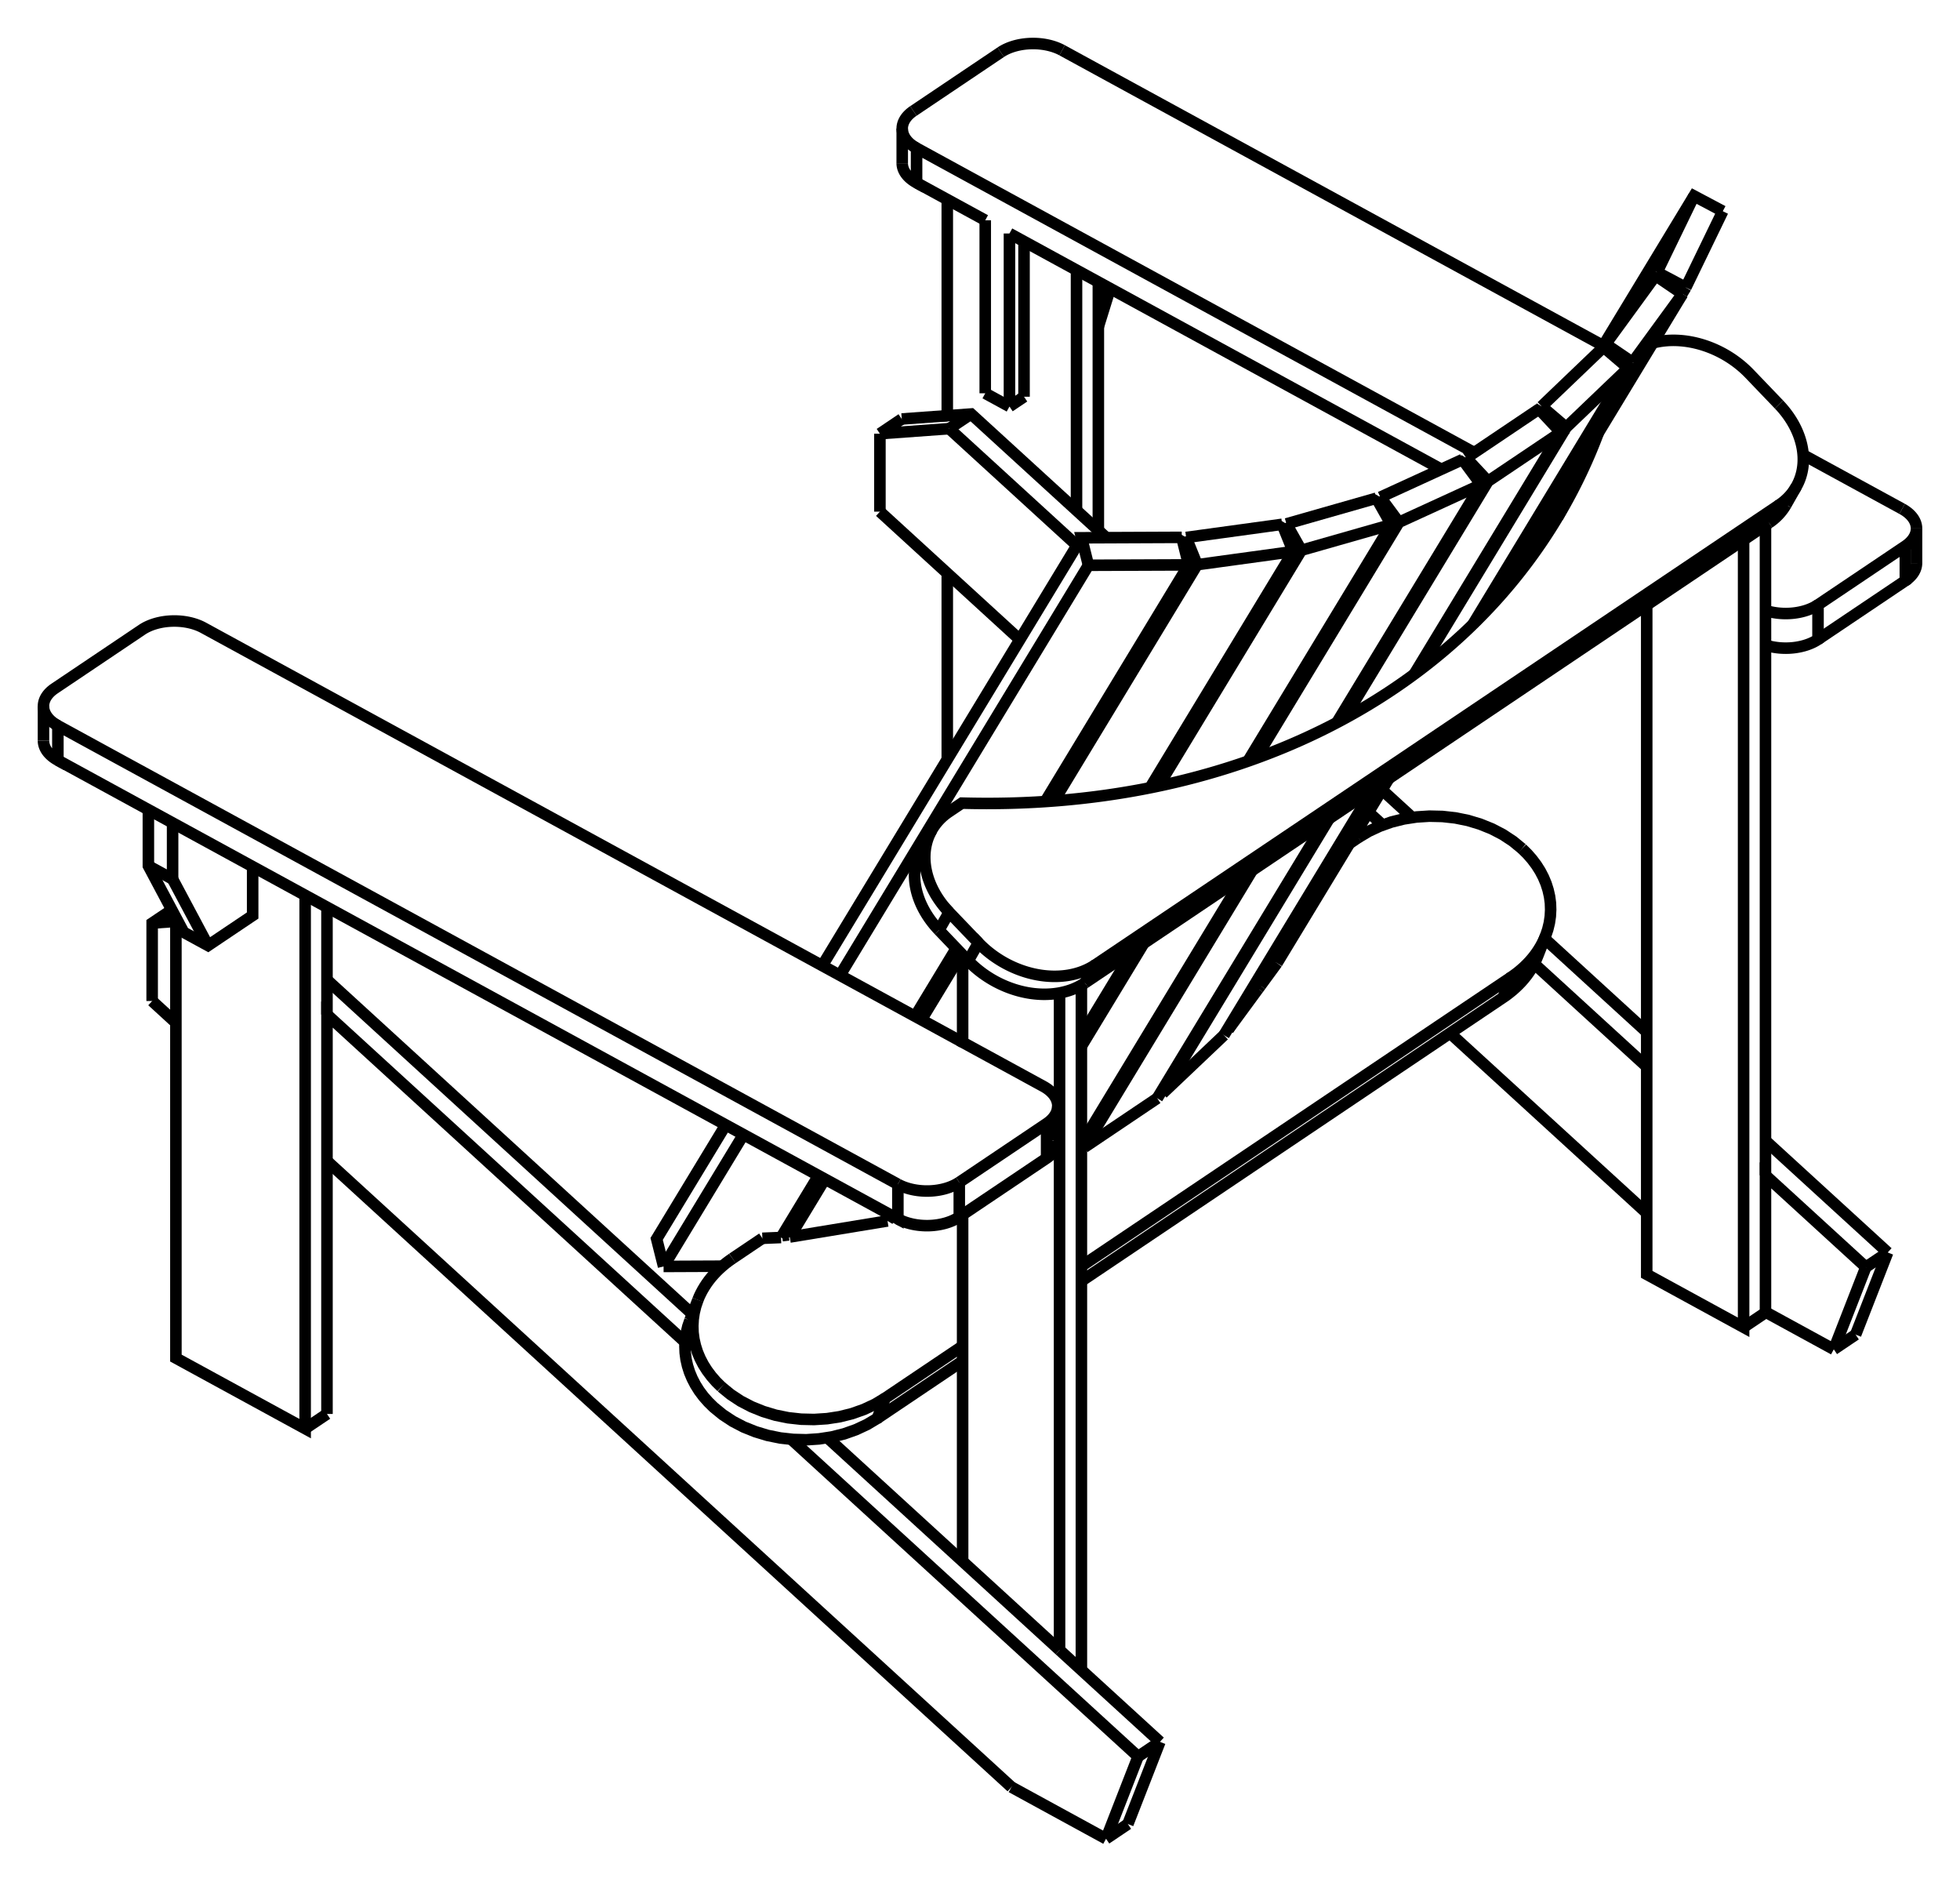 <svg version="1.1" xmlns="http://www.w3.org/2000/svg" viewBox="-23.678 -16.66 45.071 43.273" fill="none" stroke="black" stroke-width="0.6%" vector-effect="non-scaling-stroke">
    <path d="M -1.619 11.318 L 0.389 9.968 A 1 0.606 180 0 0 0.646 9.562" />
    <path d="M -1.619 10.522 L 0.389 9.172 A 1 0.606 180 0 0 0.646 8.767 A 1 0.606 180 0 0 0.316 8.317 L -1.542 7.303 L -1.542 5.295" />
    <path d="M -3.031 11.363 A 1 0.606 180 0 0 -1.619 11.318 L -1.619 10.522" />
    <path d="M -3.031 10.567 A 1 0.606 180 0 0 -1.619 10.522" />
    <path d="M -22.347 0.819 L -3.031 11.363 L -3.031 10.567" />
    <path d="M -22.678 0.369 A 1 0.606 180 0 0 -22.347 0.819 L -22.347 0.024 L -3.031 10.567" />
    <path d="M -1.542 7.303 L -19 -2.227 A 1 0.606 180 0 0 -20.413 -2.182 L -22.421 -0.832 A 1 0.606 180 0 0 -22.678 -0.426 A 1 0.606 180 0 0 -22.347 0.024" />
    <path d="M -1.542 19.237 L -1.542 11.266" />
    <path d="M 0.687 21.276 L 0.687 6.168" />
    <path d="M 0.687 21.276 L -1.542 19.237 L -4.65 16.395" />
    <path d="M -16.159 6.665 L -16.159 4.197" />
    <path d="M -19.633 4.436 L -19.633 14.563 L -16.661 16.185 L -16.661 3.923" />
    <path d="M -17.868 3.264 L -17.868 4.388 L -18.895 5.078 L -19.453 4.774 L -20.266 3.247 L -20.266 1.955" />
    <path d="M -19.709 3.551 L -20.266 3.247" />
    <path d="M -19.709 3.551 L -19.709 2.259" />
    <path d="M -18.895 5.078 L -19.709 3.551" />
    <path d="M -16.159 15.848 L -16.661 16.185" />
    <path d="M -16.159 15.848 L -16.159 10.031 L -16.159 6.665 L -7.924 14.196" />
    <path d="M -2.087 4.725 A 2 1.548 29.734 0 1 -2.485 2.833 L -2.249 2.42 A 2 1.548 29.734 0 1 -1.859 2.005 L -1.56 1.804 A 20 15.482 209.734 0 0 12.263 -4.976 A 20 15.482 209.734 0 0 13.077 -6.71" />
    <path d="M -1.414 5.429 L -2.087 4.725" />
    <path d="M 1.272 5.936 A 2 1.548 29.734 0 1 -1.414 5.429" />
    <path d="M 12.143 -4.771 A 20 15.482 209.734 0 0 12.865 -6.36" />
    <path d="M 17.002 -4.641 L 1.272 5.936" />
    <path d="M 17.392 -5.056 A 2 1.548 29.734 0 1 17.002 -4.641" />
    <path d="M 1.189 21.735 L 1.189 5.987" />
    <path d="M 2.995 23.386 L 2.493 23.724" />
    <path d="M -5.482 16.43 L 2.493 23.724" />
    <path d="M 2.995 23.386 L 0.687 21.276" />
    <path d="M -7.757 13.552 L -16.159 5.868" />
    <path d="M -20.179 4.562 L -19.633 4.523" />
    <path d="M -19.727 4.259 L -20.179 4.562 L -20.179 6.354" />
    <path d="M -19.633 6.854 L -20.179 6.354" />
    <path d="M 1.756 25.614 L 2.493 23.724" />
    <path d="M -0.419 24.426 L 1.756 25.614" />
    <path d="M -0.419 24.426 L -16.159 10.031" />
    <path d="M -1.852 4.313 A 2 1.548 29.734 0 1 -2.249 2.42" />
    <path d="M -1.178 5.016 L -1.852 4.313 L -2.087 4.725" />
    <path d="M 1.507 5.524 A 2 1.548 29.734 0 1 -1.178 5.016 L -1.414 5.429" />
    <path d="M 17.237 -5.053 L 1.507 5.524 L 1.272 5.936" />
    <path d="M 17.23 -7.361 A 2 1.548 29.734 0 1 17.627 -5.469 A 2 1.548 29.734 0 1 17.237 -5.053 L 17.002 -4.641" />
    <path d="M 14.329 -8.776 A 2 1.548 29.734 0 1 16.556 -8.064 L 17.23 -7.361" />
    <path d="M 14.189 -2.749 L 14.189 12.638 L 16.417 13.855 L 16.417 -4.248" />
    <path d="M 16.92 10.361 L 16.92 -4.585" />
    <path d="M 16.92 13.517 L 16.92 13.504 L 16.92 10.361 L 19.228 12.472" />
    <path d="M 16.92 13.517 L 16.417 13.855" />
    <path d="M 2.258 25.276 L 2.995 23.386" />
    <path d="M 2.258 25.276 L 1.756 25.614" />
    <path d="M -1.85 -6.805 L 1.086 -4.12" />
    <path d="M 7.791 2.012 L 8.115 2.308" />
    <path d="M 11.601 5.497 L 14.189 7.864" />
    <path d="M 14.189 11.229 L 9.666 7.093" />
    <path d="M -0.227 -1.954 L -3.444 -4.897" />
    <path d="M -3.444 -6.689 L -3.444 -4.897" />
    <path d="M -1.85 -6.805 L -3.444 -6.689" />
    <path d="M 19.73 12.135 L 19.228 12.472" />
    <path d="M -1.348 -7.142 L -1.85 -6.805" />
    <path d="M 19.73 12.135 L 16.92 9.565" />
    <path d="M 14.189 7.067 L 11.839 4.918" />
    <path d="M 8.796 2.135 L 8.101 1.499" />
    <path d="M 1.762 -4.299 L 1.077 -4.925 L -1.348 -7.142 L -1.895 -7.103 L -1.895 -12.073" />
    <path d="M 18.491 14.362 L 19.228 12.472" />
    <path d="M 18.491 14.362 L 16.92 13.504" />
    <path d="M -2.942 -7.027 L -3.444 -6.689" />
    <path d="M -1.895 -7.103 L -2.942 -7.027" />
    <path d="M 18.993 14.024 L 18.491 14.362" />
    <path d="M 18.993 14.024 L 19.73 12.135" />
    <path d="M -0.13 -11.109 L -0.13 -7.539" />
    <path d="M 1.077 -10.45 L 1.077 -4.925" />
    <path d="M -1.895 0.797 L -1.895 -3.48" />
    <path d="M 1.579 -10.176 L 1.579 -4.465" />
    <path d="M -0.465 -7.314 L -0.13 -7.539" />
    <path d="M -0.465 -11.292 L -0.465 -7.314" />
    <path d="M -1.022 -7.618 L -0.465 -7.314" />
    <path d="M -1.022 -11.596 L -1.022 -7.618" />
    <path d="M 16.92 -1.828 A 1 0.606 180 0 0 18.128 -1.959 L 18.128 -2.755 L 20.136 -4.105 A 1 0.606 180 0 0 20.393 -4.51 L 20.393 -3.715" />
    <path d="M -0.465 -11.292 L 9.466 -5.871" />
    <path d="M 11.798 -4.599 L 11.977 -4.501" />
    <path d="M -2.601 -12.458 L -1.022 -11.596" />
    <path d="M -2.931 -12.908 A 1 0.606 180 0 0 -2.601 -12.458 L -2.601 -13.254 L 10.223 -6.254" />
    <path d="M 20.136 -3.309 A 1 0.606 180 0 0 20.393 -3.715" />
    <path d="M 18.128 -1.959 L 20.136 -3.309 L 20.136 -4.105" />
    <path d="M 12.16 -5.197 L 12.32 -5.109" />
    <path d="M 16.92 -2.624 A 1 0.606 180 0 0 18.128 -2.755" />
    <path d="M 1.579 -9.148 L 1.852 -10.027" />
    <path d="M -2.674 -14.109 A 1 0.606 180 0 0 -2.931 -13.704 L -2.931 -12.908" />
    <path d="M -2.931 -13.704 A 1 0.606 180 0 0 -2.601 -13.254" />
    <path d="M -0.666 -15.459 L -2.674 -14.109" />
    <path d="M 0.746 -15.504 A 1 0.606 180 0 0 -0.666 -15.459" />
    <path d="M 20.062 -4.961 L 17.786 -6.203" />
    <path d="M 13.189 -8.712 L 0.746 -15.504" />
    <path d="M 20.393 -4.51 A 1 0.606 180 0 0 20.062 -4.961" />
    <path d="M 13.244 -8.75 L 13.199 -8.677" />
    <path d="M 4.551 7.001 L 4.566 7.01" />
    <path d="M 13.864 -8.329 L 10.241 -2.352" />
    <path d="M 7.931 1.458 L 4.566 7.01" />
    <path d="M 13.244 -8.75 L 13.864 -8.329" />
    <path d="M 14.392 -10.324 L 13.244 -8.75" />
    <path d="M 15.012 -9.902 L 13.864 -8.329" />
    <path d="M 5.687 5.482 L 8.26 1.237" />
    <path d="M 10.777 -2.916 L 15.012 -9.902" />
    <path d="M 5.687 5.482 L 5.307 6.001" />
    <path d="M 5.255 6.072 L 4.566 7.01" />
    <path d="M 5.255 6.072 A 20 14.924 201.304 0 0 5.307 6.001" />
    <path d="M 4.467 7.139 L 3.056 8.478" />
    <path d="M 3.018 8.45 L 3.056 8.478" />
    <path d="M 2.933 8.59 L 1.259 9.716" />
    <path d="M 1.189 9.652 L 1.259 9.716" />
    <path d="M -3.032 11.362 L -3.078 11.376" />
    <path d="M -3.119 11.315 L -3.078 11.376" />
    <path d="M -3.215 11.321 A 20 14.924 201.304 0 0 -3.14 11.303" />
    <path d="M -3.269 11.41 L -5.517 11.78" />
    <path d="M -5.541 11.731 L -5.517 11.78" />
    <path d="M -5.692 11.749 A 20 14.924 201.304 0 0 -5.541 11.731" />
    <path d="M -5.718 11.791 L -6.147 11.809" />
    <path d="M -6.835 12.272 L -6.147 11.809" />
    <path d="M -7.087 15.228 L -7.209 15.108 L -7.319 14.982 L -7.418 14.85 L -7.505 14.713 L -7.579 14.571 L -7.64 14.426 L -7.687 14.278 L -7.721 14.128 L -7.741 13.976 L -7.746 13.824 L -7.738 13.672 L -7.716 13.522 L -7.68 13.373 L -7.63 13.227 L -7.812 13.692" />
    <path d="M -7.63 13.227 L -7.598 13.148 L -7.561 13.071 L -7.52 12.994 L -7.475 12.919 L -7.427 12.846 L -7.375 12.774 L -7.319 12.704 L -7.259 12.636 L -7.197 12.57 L -7.131 12.506 L -7.061 12.444 L -6.989 12.384 L -6.913 12.327 L -6.835 12.272" />
    <path d="M -3.323 15.484 L -3.558 15.625 L -3.813 15.744 L -4.084 15.84 L -4.368 15.911 L -4.66 15.956 L -4.958 15.975 L -5.257 15.968 L -5.554 15.935 L -5.845 15.876 L -6.126 15.791 L -6.394 15.683 L -6.646 15.552 L -6.878 15.399 L -7.087 15.228" />
    <path d="M 11.069 5.807 L 1.189 12.45" />
    <path d="M -1.542 14.286 L -3.323 15.484 L -3.504 15.949 L -3.74 16.09 L -3.995 16.209 L -4.266 16.305 L -4.549 16.376 L -4.842 16.421 L -5.139 16.441 L -5.438 16.433 L -5.735 16.4 L -6.026 16.341 L -6.307 16.256 L -6.576 16.148 L -6.827 16.017 L -7.059 15.864 L -7.268 15.693 L -7.39 15.573 L -7.501 15.447 L -7.6 15.315 L -7.686 15.178 L -7.76 15.036 L -7.821 14.891 L -7.868 14.743 L -7.902 14.593 L -7.922 14.441 L -7.928 14.289 L -7.92 14.138 L -7.897 13.987 L -7.862 13.838 L -7.812 13.692" />
    <path d="M 11.321 2.851 L 11.443 2.971 L 11.553 3.097 L 11.652 3.229 L 11.739 3.366 L 11.813 3.508 L 11.874 3.653 L 11.921 3.801 L 11.955 3.951 L 11.975 4.103 L 11.98 4.255 L 11.972 4.406 L 11.95 4.557 L 11.914 4.706 L 11.865 4.852 L 11.683 5.317 L 11.65 5.396 L 11.613 5.474 L 11.573 5.55 L 11.528 5.625 L 11.479 5.698 L 11.427 5.77 L 11.371 5.84 L 11.312 5.908 L 11.249 5.974 L 11.183 6.038 L 11.114 6.1 L 11.041 6.16 L 10.966 6.218 L 10.888 6.272 L 1.189 12.793" />
    <path d="M 11.865 4.852 L 11.832 4.931 L 11.795 5.008 L 11.754 5.085 L 11.709 5.16 L 11.661 5.233 L 11.609 5.305 L 11.553 5.375 L 11.494 5.443 L 11.431 5.509 L 11.365 5.573 L 11.295 5.635 L 11.223 5.695 L 11.147 5.752 L 11.069 5.807 L 10.888 6.272" />
    <path d="M 7.557 2.595 L 7.793 2.454 L 8.048 2.335 L 8.318 2.239 L 8.602 2.168 L 8.894 2.123 L 9.192 2.104 L 9.491 2.111 L 9.788 2.144 L 10.079 2.203 L 10.36 2.288 L 10.628 2.396 L 10.88 2.527 L 11.112 2.68 L 11.321 2.851" />
    <path d="M 7.355 2.731 L 7.557 2.595" />
    <path d="M 14.392 -10.324 L 15.012 -9.902" />
    <path d="M 14.426 -10.402 L 14.313 -10.215" />
    <path d="M 15.088 -10.05 L 15.002 -9.909" />
    <path d="M 14.426 -10.402 L 15.088 -10.05" />
    <path d="M 15.938 -11.804 L 15.088 -10.05" />
    <path d="M -1.542 14.63 L -3.504 15.949" />
    <path d="M 13.196 -8.68 L 13.762 -8.197 L 12.337 -6.834 L 8.942 -1.233" />
    <path d="M 4.467 7.139 L 7.896 1.482" />
    <path d="M 10.189 -2.301 L 13.762 -8.197" />
    <path d="M 6.885 2.162 L 3.056 8.478" />
    <path d="M 11.772 -7.317 L 11.725 -7.241" />
    <path d="M 11.772 -7.317 L 12.337 -6.834" />
    <path d="M 11.712 -7.255 L 12.213 -6.72 L 10.539 -5.595 L 7.23 -0.136" />
    <path d="M 2.933 8.59 L 6.791 2.225" />
    <path d="M 8.841 -1.158 L 12.213 -6.72" />
    <path d="M 5.117 3.35 L 1.259 9.716" />
    <path d="M 10.039 -6.13 L 9.989 -6.048" />
    <path d="M 10.039 -6.13 L 10.539 -5.595" />
    <path d="M 9.954 -6.095 L 10.38 -5.518 L 8.49 -4.652 L 5.201 0.774" />
    <path d="M 1.189 9.645 L 4.927 3.478" />
    <path d="M 7.063 -0.047 L 10.38 -5.518" />
    <path d="M 2.624 5.027 L 1.189 7.394" />
    <path d="M 8.064 -5.229 L 8.01 -5.139" />
    <path d="M 8.064 -5.229 L 8.49 -4.652" />
    <path d="M 7.972 -5.206 L 8.315 -4.599 L 6.247 -4.009 L 2.961 1.412" />
    <path d="M 1.189 7.158 L 2.383 5.189" />
    <path d="M 5.019 0.839 L 8.315 -4.599" />
    <path d="M -3.06 11.347 L -3.078 11.376" />
    <path d="M 5.904 -4.616 L 5.842 -4.515" />
    <path d="M 5.904 -4.616 L 6.247 -4.009" />
    <path d="M 5.806 -4.606 L 6.059 -3.98 L 3.851 -3.677 L 0.56 1.754" />
    <path d="M -3.269 11.41 L -3.188 11.277" />
    <path d="M 2.767 1.452 L 6.059 -3.98" />
    <path d="M -1.569 5.266 L -2.49 6.785" />
    <path d="M -4.709 10.447 L -5.517 11.78" />
    <path d="M 3.598 -4.303 L 3.527 -4.185" />
    <path d="M 3.598 -4.303 L 3.851 -3.677" />
    <path d="M 3.497 -4.306 L 3.655 -3.673 L 1.351 -3.664 L -4.362 5.763" />
    <path d="M -5.718 11.791 L -4.855 10.367" />
    <path d="M -2.635 6.706 L -1.688 5.142" />
    <path d="M 0.357 1.768 L 3.655 -3.673" />
    <path d="M -8.419 12.456 L -7.069 12.45" />
    <path d="M -6.582 9.425 L -8.419 12.456" />
    <path d="M 13.132 -8.618 L 15.276 -12.155 L 15.938 -11.804" />
    <path d="M 15.276 -12.155 L 14.426 -10.402" />
    <path d="M 13.196 -8.68 L 11.772 -7.317" />
    <path d="M 11.712 -7.255 L 10.039 -6.13" />
    <path d="M 9.954 -6.095 L 8.064 -5.229" />
    <path d="M 7.972 -5.206 L 5.904 -4.616" />
    <path d="M 5.806 -4.606 L 3.598 -4.303" />
    <path d="M 1.193 -4.296 L -4.77 5.541" />
    <path d="M -6.989 9.202 L -8.578 11.823 L -8.419 12.456" />
    <path d="M 3.497 -4.306 L 1.193 -4.296 L 1.351 -3.664" />
    <path d="M 0.389 9.968 L 0.389 9.172" />
    <path d="M 0.646 8.767 L 0.646 9.562" />
    <path d="M -22.678 -0.426 L -22.678 0.369" />
    <path d="M 17.392 -5.056 L 17.627 -5.469" />
</svg>